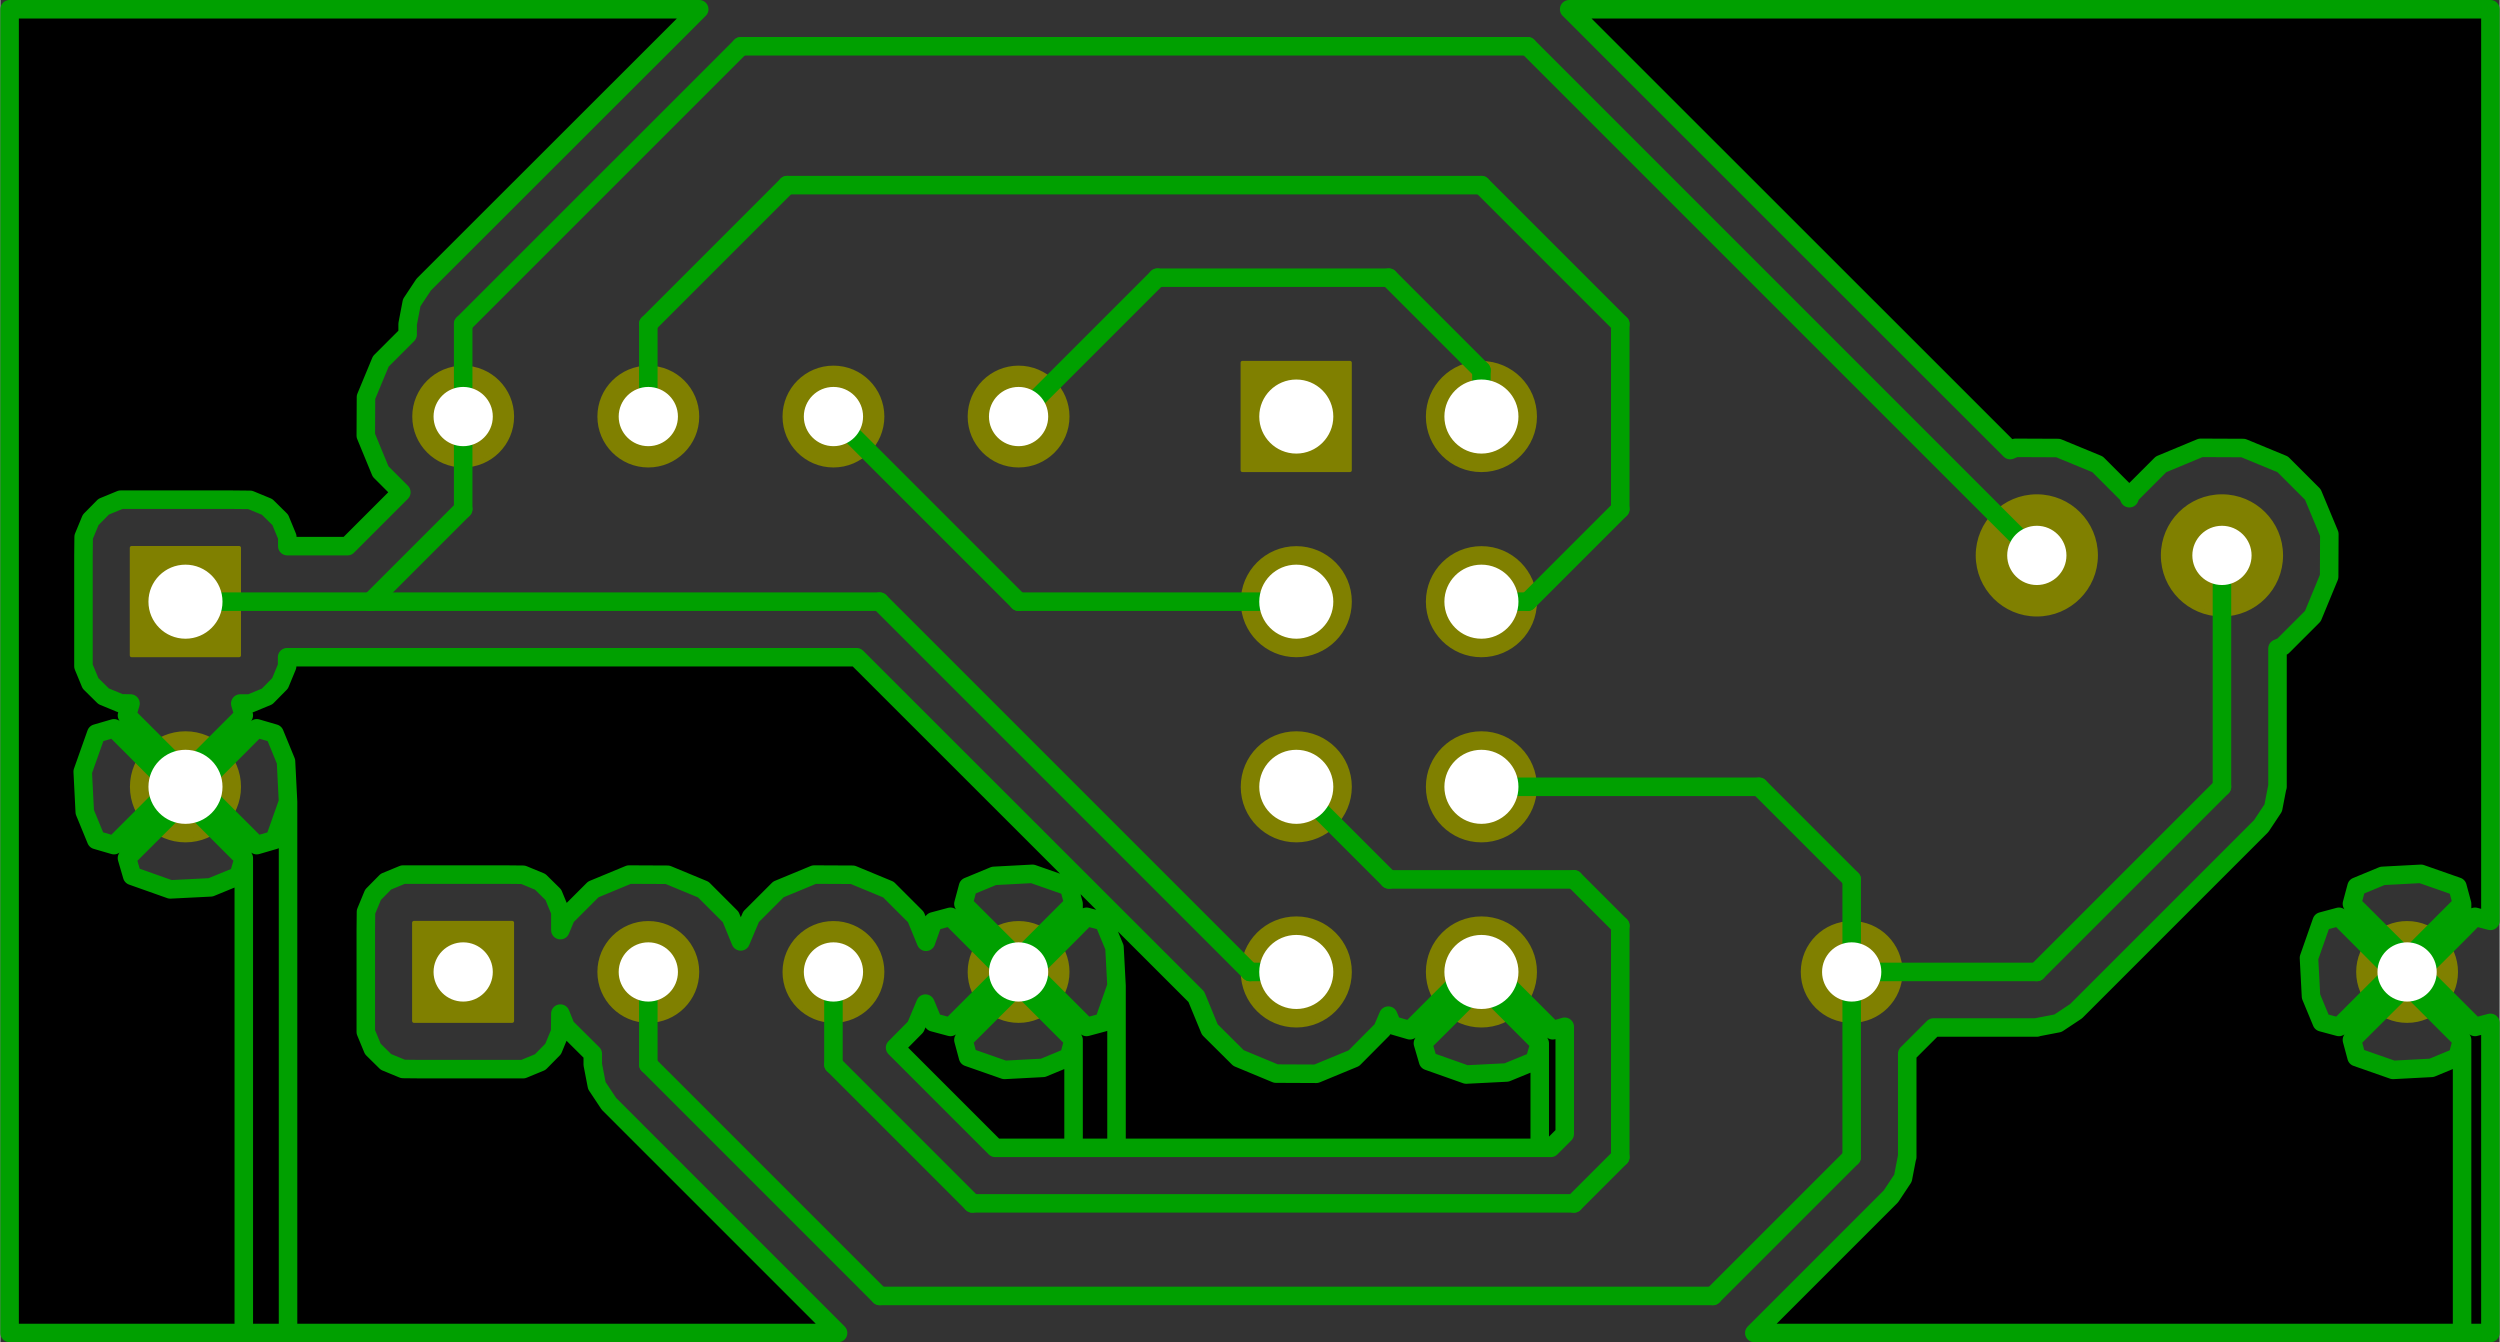 <?xml version="1.0" standalone="no"?>
 <!DOCTYPE svg PUBLIC "-//W3C//DTD SVG 1.1//EN" 
 "http://www.w3.org/Graphics/SVG/1.1/DTD/svg11.dtd"> 
<svg xmlns="http://www.w3.org/2000/svg" version="1.1" 
    width="3.429cm" height="1.841cm" viewBox="0 0 13500 7250 ">
<rect x="0" y="0" width="13500" height="7250" fill="#333333" stroke="none"/>
<title>SVG Picture created as light-B_Cu.svg date 2015/08/17 12:04:41 </title>
  <desc>Picture generated by PCBNEW </desc>
<g style="fill:#000000; fill-opacity:1;stroke:#000000; stroke-opacity:1;
stroke-linecap:round; stroke-linejoin:round; "
 transform="translate(0 0) scale(1 1)">
</g>
<g style="fill:#808000; fill-opacity:0.0; 
stroke:#808000; stroke-width:19.685; stroke-opacity:1; 
stroke-linecap:round; stroke-linejoin:round;">
</g>
<g style="fill:#808000; fill-opacity:1.0; 
stroke:#808000; stroke-width:19.685; stroke-opacity:1; 
stroke-linecap:round; stroke-linejoin:round;">
<circle cx="10000" cy="5250" r="265.157" /> 
<circle cx="13000" cy="5250" r="265.157" /> 
<polyline style="fill-rule:evenodd;"
points="6709,1959
7290,1959
7290,2540
6709,2540
6709,1959
" /> 
<circle cx="8000" cy="2250" r="290.157" /> 
<circle cx="7000" cy="3250" r="290.157" /> 
<circle cx="8000" cy="3250" r="290.157" /> 
<circle cx="7000" cy="4250" r="290.157" /> 
<circle cx="8000" cy="4250" r="290.157" /> 
<circle cx="7000" cy="5250" r="290.157" /> 
<circle cx="8000" cy="5250" r="290.157" /> 
<circle cx="12000" cy="3000" r="320.157" /> 
<circle cx="11000" cy="3000" r="320.157" /> 
<polyline style="fill-rule:evenodd;"
points="2234,5515
2234,4984
2765,4984
2765,5515
2234,5515
" /> 
<circle cx="3500" cy="5250" r="265.157" /> 
<circle cx="4500" cy="5250" r="265.157" /> 
<circle cx="5500" cy="5250" r="265.157" /> 
<circle cx="5500" cy="2250" r="265.157" /> 
<circle cx="4500" cy="2250" r="265.157" /> 
<circle cx="3500" cy="2250" r="265.157" /> 
<circle cx="2500" cy="2250" r="265.157" /> 
<polyline style="fill-rule:evenodd;"
points="709,2959
1290,2959
1290,3540
709,3540
709,2959
" /> 
<circle cx="1000" cy="4250" r="290.157" /> 
</g>
<g style="fill:#00A000; fill-opacity:1.0; 
stroke:#00A000; stroke-width:100; stroke-opacity:1; 
stroke-linecap:round; stroke-linejoin:round;">
<path d="M2500 2250
L2500 1750
" />
<path d="M8250 250
L11000 3000
" />
<path d="M4000 250
L8250 250
" />
<path d="M2500 1750
L4000 250
" />
<path d="M7000 5250
L6750 5250
" />
<path d="M4750 3250
L2000 3250
" />
<path d="M6750 5250
L4750 3250
" />
<path d="M1000 3250
L2000 3250
" />
<path d="M2500 2750
L2500 2250
" />
<path d="M2000 3250
L2500 2750
" />
<path d="M7000 3250
L5500 3250
" />
<path d="M5500 3250
L4500 2250
" />
<path d="M7000 4250
L7500 4750
" />
<path d="M4500 5750
L4500 5250
" />
<path d="M5250 6500
L4500 5750
" />
<path d="M8500 6500
L5250 6500
" />
<path d="M8750 6250
L8500 6500
" />
<path d="M8750 5000
L8750 6250
" />
<path d="M8500 4750
L8750 5000
" />
<path d="M7500 4750
L8500 4750
" />
<path d="M8000 3250
L8250 3250
" />
<path d="M3500 1750
L3500 2250
" />
<path d="M4250 1000
L3500 1750
" />
<path d="M8000 1000
L4250 1000
" />
<path d="M8750 1750
L8000 1000
" />
<path d="M8750 2750
L8750 1750
" />
<path d="M8250 3250
L8750 2750
" />
<path d="M8000 2250
L8000 2000
" />
<path d="M6250 1500
L5500 2250
" />
<path d="M7500 1500
L6250 1500
" />
<path d="M8000 2000
L7500 1500
" />
<path d="M8000 4250
L9500 4250
" />
<path d="M10000 4750
L10000 5250
" />
<path d="M9500 4250
L10000 4750
" />
<path d="M10000 5250
L10000 6250
" />
<path d="M10000 6250
L9250 7000
" />
<path d="M9250 7000
L4750 7000
" />
<path d="M4750 7000
L3500 5750
" />
<path d="M3500 5750
L3500 5250
" />
<path d="M10000 5250
L11000 5250
" />
<path d="M12000 4250
L12000 3000
" />
<path d="M11000 5250
L12000 4250
" />
</g>
<g style="fill:#00A000; fill-opacity:1.0; 
stroke:#00A000; stroke-width:19.685; stroke-opacity:1; 
stroke-linecap:round; stroke-linejoin:round;">
<polyline style="fill-rule:evenodd;"
points="8450,6125
8375,6200
8315,6200
8315,5635
8000,5320
7684,5635
7712,5731
7918,5804
8136,5793
8287,5731
8315,5635
8315,6200
6029,6200
6029,5325
6018,5117
5960,4977
5867,4952
5797,5023
5797,4882
5772,4789
5575,4720
5367,4731
5227,4789
5202,4882
5500,5179
5797,4882
5797,5023
5570,5250
5867,5547
5960,5522
6029,5325
6029,6200
5797,6200
5797,5617
5500,5320
5202,5617
5227,5710
5424,5779
5632,5768
5772,5710
5797,5617
5797,6200
5374,6200
4833,5659
4944,5547
4997,5421
5039,5522
5132,5547
5429,5250
5132,4952
5039,4977
5000,5087
4945,4953
4797,4805
4604,4725
4396,4724
4203,4804
4055,4952
3999,5085
3945,4953
3797,4805
3604,4725
3396,4724
3203,4804
3055,4952
3025,5024
3025,4925
2987,4833
2916,4763
2824,4725
2725,4724
2175,4724
2083,4762
2013,4833
1975,4925
1974,5024
1974,5574
2012,5666
2083,5736
2175,5774
2274,5775
2824,5775
2916,5737
2986,5666
3024,5574
3025,5475
3025,5475
3054,5547
3200,5692
3200,5750
3222,5864
3287,5962
4525,7200
1554,7200
1554,4331
1543,4113
1481,3962
1385,3934
1070,4250
1385,4565
1481,4537
1554,4331
1554,7200
1315,7200
1315,4635
1000,4320
929,4391
929,4250
614,3934
518,3962
445,4168
456,4386
518,4537
614,4565
929,4250
929,4391
684,4635
712,4731
918,4804
1136,4793
1287,4731
1315,4635
1315,7200
50,7200
50,50
3775,50
2287,1537
2222,1635
2200,1750
2200,1807
2055,1952
1975,2145
1974,2353
2054,2547
2166,2659
1875,2950
1550,2950
1550,2900
1512,2808
1441,2738
1349,2700
1250,2699
650,2699
558,2737
488,2808
450,2900
449,2999
449,3599
487,3691
558,3761
650,3799
703,3800
684,3864
1000,4179
1315,3864
1296,3800
1349,3800
1441,3762
1511,3691
1549,3599
1549,3550
2000,3550
4625,3550
6460,5384
6533,5561
6688,5715
6890,5799
7108,5800
7311,5716
7465,5561
7497,5486
7518,5537
7614,5565
7929,5250
7923,5244
7994,5173
8000,5179
8005,5173
8076,5244
8070,5250
8385,5565
8450,5546
8450,6125
" /> 
</g>
<g style="fill:#00A000; fill-opacity:0.0; 
stroke:#00A000; stroke-width:100; stroke-opacity:1; 
stroke-linecap:round; stroke-linejoin:round;">
<polyline fill="none;"
points="8450,6125
8375,6200
8315,6200
8315,5635
8000,5320
7684,5635
7712,5731
7918,5804
8136,5793
8287,5731
8315,5635
8315,6200
6029,6200
6029,5325
6018,5117
5960,4977
5867,4952
5797,5023
5797,4882
5772,4789
5575,4720
5367,4731
5227,4789
5202,4882
5500,5179
5797,4882
5797,5023
5570,5250
5867,5547
5960,5522
6029,5325
6029,6200
5797,6200
5797,5617
5500,5320
5202,5617
5227,5710
5424,5779
5632,5768
5772,5710
5797,5617
5797,6200
5374,6200
4833,5659
4944,5547
4997,5421
5039,5522
5132,5547
5429,5250
5132,4952
5039,4977
5000,5087
4945,4953
4797,4805
4604,4725
4396,4724
4203,4804
4055,4952
3999,5085
3945,4953
3797,4805
3604,4725
3396,4724
3203,4804
3055,4952
3025,5024
3025,4925
2987,4833
2916,4763
2824,4725
2725,4724
2175,4724
2083,4762
2013,4833
1975,4925
1974,5024
1974,5574
2012,5666
2083,5736
2175,5774
2274,5775
2824,5775
2916,5737
2986,5666
3024,5574
3025,5475
3025,5475
3054,5547
3200,5692
3200,5750
3222,5864
3287,5962
4525,7200
1554,7200
1554,4331
1543,4113
1481,3962
1385,3934
1070,4250
1385,4565
1481,4537
1554,4331
1554,7200
1315,7200
1315,4635
1000,4320
929,4391
929,4250
614,3934
518,3962
445,4168
456,4386
518,4537
614,4565
929,4250
929,4391
684,4635
712,4731
918,4804
1136,4793
1287,4731
1315,4635
1315,7200
50,7200
50,50
3775,50
2287,1537
2222,1635
2200,1750
2200,1807
2055,1952
1975,2145
1974,2353
2054,2547
2166,2659
1875,2950
1550,2950
1550,2900
1512,2808
1441,2738
1349,2700
1250,2699
650,2699
558,2737
488,2808
450,2900
449,2999
449,3599
487,3691
558,3761
650,3799
703,3800
684,3864
1000,4179
1315,3864
1296,3800
1349,3800
1441,3762
1511,3691
1549,3599
1549,3550
2000,3550
4625,3550
6460,5384
6533,5561
6688,5715
6890,5799
7108,5800
7311,5716
7465,5561
7497,5486
7518,5537
7614,5565
7929,5250
7923,5244
7994,5173
8000,5179
8005,5173
8076,5244
8070,5250
8385,5565
8450,5546
8450,6125
" /> 
</g>
<g style="fill:#00A000; fill-opacity:1.0; 
stroke:#00A000; stroke-width:19.685; stroke-opacity:1; 
stroke-linecap:round; stroke-linejoin:round;">
<polyline style="fill-rule:evenodd;"
points="13450,7200
13297,7200
13297,5617
13000,5320
12929,5391
12929,5250
12632,4952
12539,4977
12470,5174
12481,5382
12539,5522
12632,5547
12929,5250
12929,5391
12702,5617
12727,5710
12924,5779
13132,5768
13272,5710
13297,5617
13297,7200
9474,7200
10212,6462
10212,6462
10277,6364
10299,6250
10300,6250
10300,5692
10442,5550
11000,5550
11000,5549
11114,5527
11114,5527
11212,5462
12212,4462
12212,4462
12277,4364
12299,4250
12300,4250
12300,3503
12328,3491
12491,3328
12579,3115
12580,2885
12491,2671
12328,2508
12115,2420
11885,2419
11671,2508
11508,2671
11500,2691
11491,2671
11328,2508
11115,2420
10885,2419
10856,2431
8474,50
13450,50
13450,4974
13367,4952
13297,5023
13297,4882
13272,4789
13075,4720
12867,4731
12727,4789
12702,4882
13000,5179
13297,4882
13297,5023
13070,5250
13367,5547
13450,5525
13450,7200
" /> 
</g>
<g style="fill:#00A000; fill-opacity:0.0; 
stroke:#00A000; stroke-width:100; stroke-opacity:1; 
stroke-linecap:round; stroke-linejoin:round;">
<polyline fill="none;"
points="13450,7200
13297,7200
13297,5617
13000,5320
12929,5391
12929,5250
12632,4952
12539,4977
12470,5174
12481,5382
12539,5522
12632,5547
12929,5250
12929,5391
12702,5617
12727,5710
12924,5779
13132,5768
13272,5710
13297,5617
13297,7200
9474,7200
10212,6462
10212,6462
10277,6364
10299,6250
10300,6250
10300,5692
10442,5550
11000,5550
11000,5549
11114,5527
11114,5527
11212,5462
12212,4462
12212,4462
12277,4364
12299,4250
12300,4250
12300,3503
12328,3491
12491,3328
12579,3115
12580,2885
12491,2671
12328,2508
12115,2420
11885,2419
11671,2508
11508,2671
11500,2691
11491,2671
11328,2508
11115,2420
10885,2419
10856,2431
8474,50
13450,50
13450,4974
13367,4952
13297,5023
13297,4882
13272,4789
13075,4720
12867,4731
12727,4789
12702,4882
13000,5179
13297,4882
13297,5023
13070,5250
13367,5547
13450,5525
13450,7200
" /> 
</g>
<g style="fill:#FFFFFF; fill-opacity:0.0; 
stroke:#FFFFFF; stroke-width:19.685; stroke-opacity:1; 
stroke-linecap:round; stroke-linejoin:round;">
</g>
<g style="fill:#FFFFFF; fill-opacity:1.0; 
stroke:#FFFFFF; stroke-width:19.685; stroke-opacity:1; 
stroke-linecap:round; stroke-linejoin:round;">
<circle cx="10000" cy="5250" r="150.157" /> 
<circle cx="13000" cy="5250" r="150.157" /> 
<circle cx="7000" cy="2250" r="190.157" /> 
<circle cx="8000" cy="2250" r="190.157" /> 
<circle cx="7000" cy="3250" r="190.157" /> 
<circle cx="8000" cy="3250" r="190.157" /> 
<circle cx="7000" cy="4250" r="190.157" /> 
<circle cx="8000" cy="4250" r="190.157" /> 
<circle cx="7000" cy="5250" r="190.157" /> 
<circle cx="8000" cy="5250" r="190.157" /> 
<circle cx="12000" cy="3000" r="150.157" /> 
<circle cx="11000" cy="3000" r="150.157" /> 
<circle cx="2500" cy="5250" r="150.157" /> 
<circle cx="3500" cy="5250" r="150.157" /> 
<circle cx="4500" cy="5250" r="150.157" /> 
<circle cx="5500" cy="5250" r="150.157" /> 
<circle cx="5500" cy="2250" r="150.157" /> 
<circle cx="4500" cy="2250" r="150.157" /> 
<circle cx="3500" cy="2250" r="150.157" /> 
<circle cx="2500" cy="2250" r="150.157" /> 
<circle cx="1000" cy="3250" r="190.157" /> 
<circle cx="1000" cy="4250" r="190.157" /> 
</g> 
</svg>
